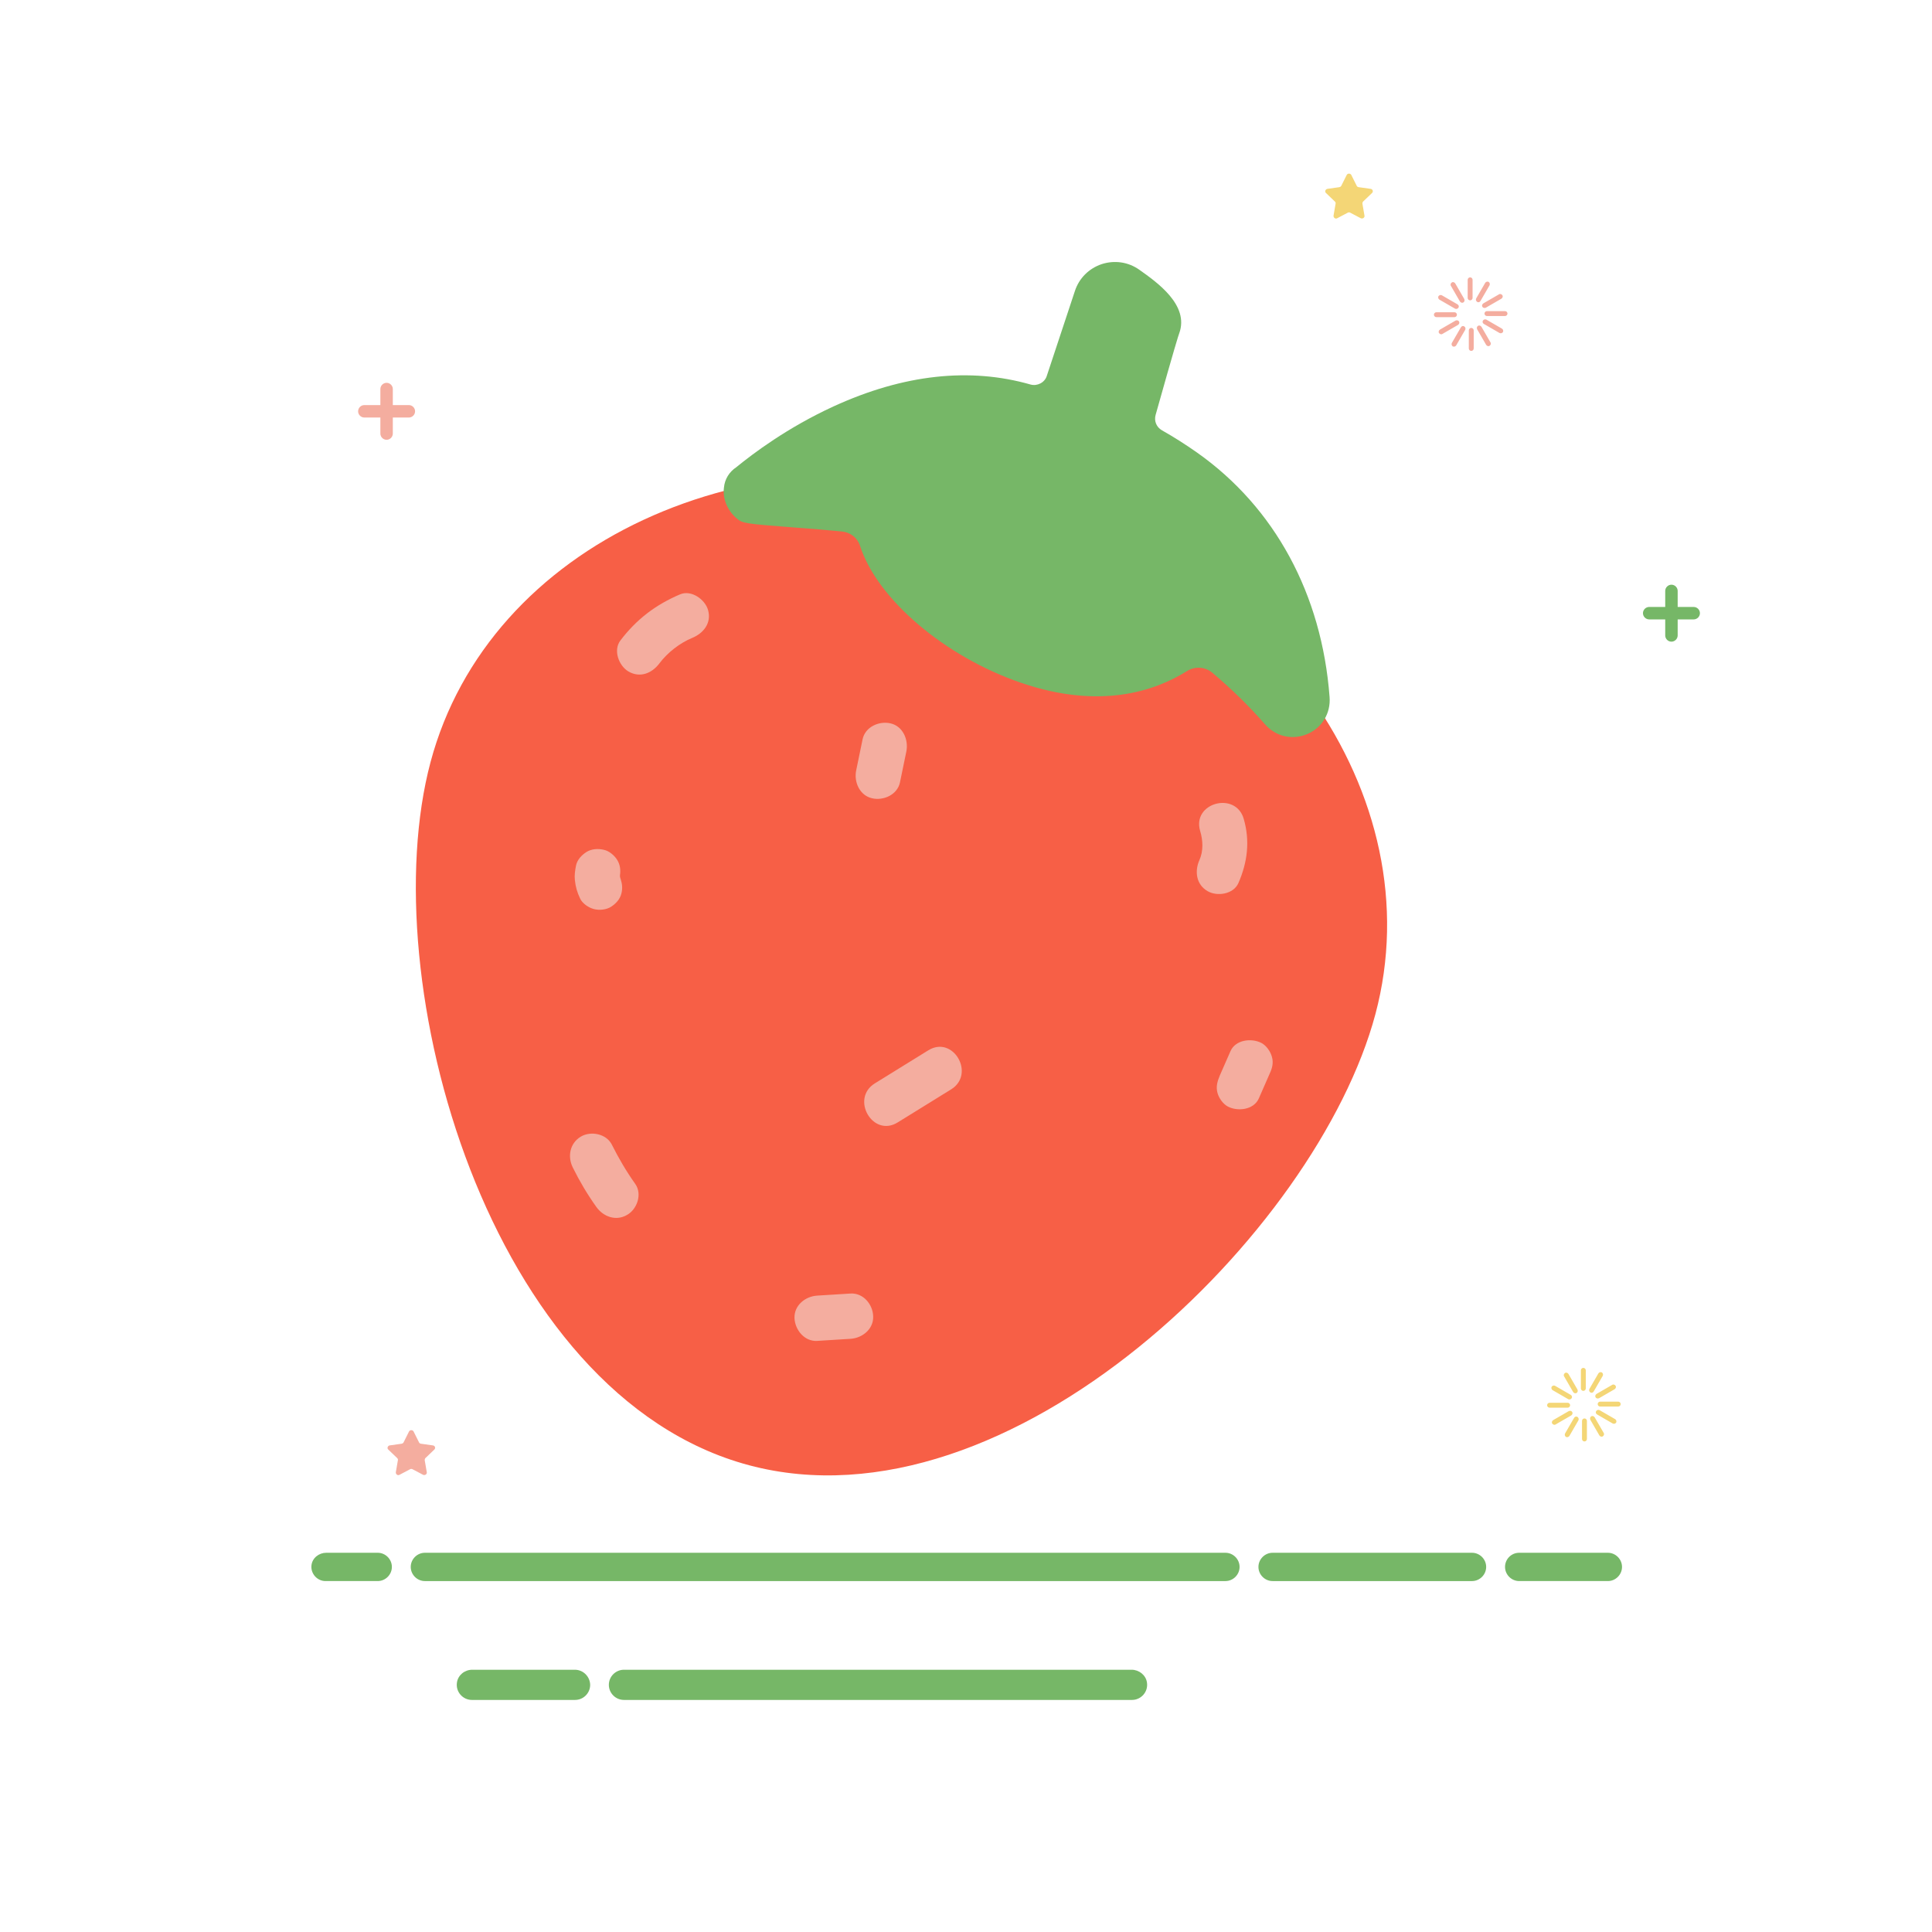 <svg t="1639121310200" class="icon" viewBox="0 0 1024 1024" version="1.1" xmlns="http://www.w3.org/2000/svg" p-id="8986" width="200" height="200"><path d="M200.2 823h-27.3c-3.8 0-7.3 2.7-7.8 6.5-0.6 4.5 3 8.5 7.4 8.5h27.7c4.1 0 7.5-3.4 7.5-7.5s-3.4-7.5-7.5-7.5zM780.2 823H674.5c-4.1 0-7.5 3.4-7.5 7.5s3.4 7.5 7.5 7.5h105.7c4.1 0 7.5-3.4 7.5-7.5s-3.4-7.5-7.5-7.5zM797.7 830.5c0 4.1 3.4 7.5 7.5 7.5h47c4.1 0 7.5-3.4 7.5-7.5s-3.4-7.5-7.5-7.5h-47c-4.2 0-7.5 3.4-7.5 7.5zM649.5 823H225.2c-4.1 0-7.5 3.4-7.5 7.5s3.4 7.5 7.5 7.5h424.3c4.1 0 7.5-3.4 7.5-7.5s-3.4-7.5-7.5-7.5zM599.8 885H330.7c-4.4 0-8 3.6-8 8s3.6 8 8 8H600c4.8 0 8.7-4.3 7.9-9.3-0.6-3.9-4.2-6.7-8.1-6.7zM304.7 885h-54.4c-4 0-7.5 2.8-8.1 6.7-0.8 5 3.1 9.3 7.9 9.3h54.7c4.4 0 8-3.6 8-8-0.1-4.4-3.7-8-8.1-8z" fill="#76B767" p-id="8987"></path><path d="M216.7 214.7h-8.5v-8.5c0-1.8-1.5-3.3-3.3-3.3s-3.3 1.5-3.3 3.3v8.5h-8.5c-1.8 0-3.3 1.5-3.3 3.3s1.5 3.3 3.3 3.3h8.5v8.5c0 1.8 1.5 3.3 3.3 3.3s3.3-1.5 3.3-3.3v-8.5h8.5c1.8 0 3.3-1.5 3.3-3.3s-1.5-3.3-3.3-3.3z" fill="#F4AD9F" p-id="8988"></path><path d="M897.7 321.7h-8.5v-8.5c0-1.8-1.5-3.3-3.3-3.3s-3.3 1.5-3.3 3.3v8.5h-8.5c-1.8 0-3.3 1.5-3.3 3.3s1.5 3.3 3.3 3.3h8.5v8.5c0 1.8 1.5 3.3 3.3 3.3s3.3-1.5 3.3-3.3v-8.5h8.5c1.8 0 3.3-1.5 3.3-3.3s-1.5-3.3-3.3-3.3z" fill="#76B767" p-id="8989"></path><path d="M839.2 737.2c-0.7 0-1.3-0.6-1.3-1.3v-9.6c0-0.7 0.6-1.3 1.3-1.3 0.7 0 1.3 0.6 1.3 1.3v9.6c0 0.7-0.6 1.3-1.3 1.3zM835.6 738.3c-0.6 0.4-1.4 0.1-1.8-0.5l-4.8-8.3c-0.4-0.6-0.1-1.4 0.5-1.8 0.6-0.4 1.4-0.1 1.8 0.5l4.8 8.3c0.3 0.7 0.1 1.5-0.5 1.8zM833 741.1c-0.4 0.6-1.2 0.8-1.8 0.5l-8.3-4.8c-0.6-0.4-0.8-1.2-0.5-1.8 0.4-0.6 1.2-0.8 1.8-0.5l8.3 4.8c0.7 0.4 0.9 1.2 0.5 1.8zM832.2 744.8c0 0.7-0.6 1.3-1.3 1.3h-9.6c-0.7 0-1.3-0.6-1.3-1.3 0-0.7 0.6-1.3 1.3-1.3h9.6c0.7 0 1.3 0.6 1.3 1.3zM833.3 748.4c0.4 0.6 0.1 1.4-0.5 1.8l-8.3 4.8c-0.6 0.4-1.4 0.1-1.8-0.5-0.4-0.6-0.1-1.4 0.5-1.8l8.3-4.8c0.7-0.3 1.5-0.1 1.8 0.5zM836.1 751c0.6 0.4 0.8 1.2 0.5 1.8l-4.8 8.3c-0.4 0.6-1.2 0.8-1.8 0.5-0.6-0.4-0.8-1.2-0.5-1.8l4.8-8.3c0.4-0.7 1.2-0.9 1.8-0.5zM839.8 751.8c0.7 0 1.3 0.6 1.3 1.3v9.6c0 0.7-0.6 1.3-1.3 1.3-0.7 0-1.3-0.6-1.3-1.3v-9.6c0-0.7 0.6-1.3 1.3-1.3zM843.4 750.7c0.6-0.4 1.4-0.1 1.8 0.5l4.8 8.3c0.4 0.6 0.1 1.4-0.5 1.8-0.6 0.4-1.4 0.1-1.8-0.5l-4.8-8.3c-0.3-0.7-0.1-1.5 0.5-1.8zM846 747.9c0.4-0.6 1.2-0.8 1.8-0.5l8.3 4.8c0.6 0.4 0.8 1.2 0.5 1.8-0.4 0.6-1.2 0.8-1.8 0.5l-8.3-4.8c-0.7-0.4-0.9-1.2-0.5-1.8zM846.8 744.2c0-0.7 0.6-1.3 1.3-1.3h9.6c0.7 0 1.3 0.6 1.3 1.3 0 0.7-0.6 1.3-1.3 1.3h-9.6c-0.7 0-1.3-0.6-1.3-1.3zM845.7 740.6c-0.4-0.6-0.1-1.4 0.5-1.8l8.3-4.8c0.6-0.4 1.4-0.1 1.8 0.5 0.4 0.6 0.1 1.4-0.5 1.8l-8.3 4.8c-0.7 0.3-1.5 0.1-1.8-0.5zM842.9 738c-0.6-0.4-0.8-1.2-0.5-1.8l4.8-8.3c0.4-0.6 1.2-0.8 1.8-0.5 0.6 0.4 0.8 1.2 0.5 1.8l-4.8 8.3c-0.4 0.7-1.2 0.9-1.8 0.5z" fill="#F4D676" p-id="8990"></path><path d="M779.2 159.2c-0.7 0-1.3-0.6-1.3-1.3v-9.6c0-0.7 0.6-1.3 1.3-1.3 0.7 0 1.3 0.6 1.3 1.3v9.6c0 0.7-0.6 1.3-1.3 1.3zM775.6 160.3c-0.6 0.4-1.4 0.1-1.8-0.5l-4.8-8.3c-0.4-0.6-0.1-1.4 0.5-1.8 0.6-0.4 1.4-0.1 1.8 0.5l4.8 8.3c0.3 0.7 0.1 1.5-0.5 1.8zM773 163.1c-0.4 0.6-1.2 0.8-1.8 0.5l-8.3-4.8c-0.6-0.4-0.8-1.2-0.5-1.8 0.4-0.6 1.2-0.8 1.8-0.5l8.3 4.8c0.7 0.4 0.9 1.2 0.5 1.8zM772.2 166.8c0 0.7-0.6 1.3-1.3 1.3h-9.6c-0.7 0-1.3-0.6-1.3-1.3 0-0.7 0.6-1.3 1.3-1.3h9.6c0.7 0 1.3 0.6 1.3 1.3zM773.3 170.4c0.4 0.6 0.1 1.4-0.5 1.8l-8.3 4.8c-0.6 0.4-1.4 0.1-1.8-0.5-0.4-0.6-0.1-1.4 0.5-1.8l8.3-4.8c0.7-0.3 1.5-0.1 1.8 0.5zM776.1 173c0.6 0.4 0.8 1.2 0.5 1.8l-4.8 8.3c-0.4 0.6-1.2 0.8-1.8 0.5-0.6-0.4-0.8-1.2-0.5-1.8l4.8-8.3c0.4-0.7 1.2-0.9 1.8-0.5zM779.8 173.8c0.7 0 1.3 0.6 1.3 1.3v9.6c0 0.7-0.6 1.3-1.3 1.3-0.7 0-1.3-0.6-1.3-1.3v-9.6c0-0.7 0.6-1.3 1.3-1.3zM783.4 172.7c0.6-0.4 1.4-0.1 1.8 0.5l4.8 8.3c0.4 0.6 0.1 1.4-0.5 1.8-0.6 0.4-1.4 0.1-1.8-0.5l-4.8-8.3c-0.3-0.7-0.1-1.5 0.5-1.8zM786 169.9c0.4-0.6 1.2-0.8 1.8-0.5l8.3 4.8c0.6 0.4 0.8 1.2 0.5 1.8-0.4 0.6-1.2 0.8-1.8 0.5l-8.3-4.8c-0.7-0.4-0.9-1.2-0.5-1.8zM786.8 166.2c0-0.7 0.6-1.3 1.3-1.3h9.6c0.7 0 1.3 0.6 1.3 1.3 0 0.7-0.6 1.3-1.3 1.3h-9.6c-0.7 0-1.3-0.6-1.3-1.3zM785.7 162.6c-0.4-0.6-0.1-1.4 0.5-1.8l8.3-4.8c0.6-0.4 1.4-0.1 1.8 0.5 0.4 0.6 0.1 1.4-0.5 1.8l-8.3 4.8c-0.7 0.3-1.5 0.1-1.8-0.5zM782.9 160c-0.6-0.4-0.8-1.2-0.5-1.8l4.8-8.3c0.4-0.6 1.2-0.8 1.8-0.5 0.6 0.4 0.8 1.2 0.5 1.8l-4.8 8.3c-0.4 0.7-1.2 0.9-1.8 0.5z" fill="#F4AD9F" p-id="8991"></path><path d="M219.2 758.7l2.9 5.8c0.2 0.4 0.5 0.6 1 0.7l6.4 0.9c1.1 0.2 1.5 1.4 0.7 2.2l-4.7 4.5c-0.3 0.3-0.4 0.7-0.4 1.1l1.1 6.4c0.2 1-0.9 1.8-1.9 1.4l-5.7-3c-0.4-0.2-0.8-0.2-1.2 0l-5.7 3c-0.9 0.5-2-0.3-1.9-1.4l1.1-6.4c0.1-0.4-0.1-0.8-0.4-1.1l-4.7-4.5c-0.8-0.7-0.3-2 0.7-2.2l6.4-0.9c0.4-0.1 0.8-0.3 1-0.7l2.9-5.8c0.5-0.9 1.9-0.9 2.4 0z" fill="#F4AD9F" p-id="8992"></path><path d="M716.2 92.7l2.9 5.8c0.2 0.4 0.5 0.6 1 0.7l6.4 0.9c1.1 0.2 1.5 1.4 0.7 2.2l-4.7 4.5c-0.3 0.3-0.4 0.7-0.4 1.1l1.1 6.4c0.2 1-0.9 1.8-1.9 1.4l-5.7-3c-0.4-0.2-0.8-0.2-1.2 0l-5.7 3c-0.9 0.5-2-0.3-1.9-1.4l1.1-6.4c0.1-0.4-0.1-0.8-0.4-1.1l-4.7-4.5c-0.8-0.7-0.3-2 0.7-2.2l6.4-0.9c0.4-0.1 0.8-0.3 1-0.7l2.9-5.8c0.5-0.9 1.9-0.9 2.4 0z" fill="#F4D676" p-id="8993"></path><path d="M729 537.5c-30.8 115.5-193.7 276-332 239.1-138.3-36.9-199.6-257.2-168.8-372.7s168-179.3 306.3-142.4 225.3 160.4 194.5 276z" fill="#F75F46" p-id="8994"></path><path d="M390.5 274.8c-4.8-4-7.6-10.4-6.8-16.3 0.4-4.5 2.8-8.4 6.6-10.9 8.8-7.2 27.1-21 51.5-32.2 37.1-17 72.2-20.8 104.4-11.6 3.5 1 7.5-1 8.6-4.5l14.9-45c2.2-6.8 7.4-12 14.2-14.3 6.8-2.2 14.1-1.2 20 3 9.3 6.6 26.6 18.7 21.1 33.7-0.4 1-2.4 7.3-12.5 43.2-0.9 3.2 0.4 6.5 3.4 8.2 6.2 3.5 12.5 7.5 18.6 11.8 41.1 29 66.1 75 70.2 129.5 0.7 8.6-4 16.4-11.9 19.7-7.9 3.3-16.7 1.3-22.4-5.3-8.4-9.6-17.8-18.8-27.8-27.2-3.8-3.2-9.2-3.6-13.5-0.9-17.1 10.7-46.2 20.5-87.9 6.2-40.4-13.8-76.3-44.3-85.4-72.7-1.3-4.1-5.1-7.1-9.6-7.5-8-0.8-17-1.5-24.9-2.1-26.3-2-27.8-2.2-30.8-4.8z" fill="#76B767" p-id="8995"></path><path d="M336.7 627.5c-4.7-6.6-8.8-13.6-12.4-20.8-2.9-5.8-11.1-7.4-16.4-4.3-5.9 3.5-7.2 10.6-4.3 16.4 3.6 7.3 7.7 14.2 12.4 20.8 3.7 5.3 10.5 7.8 16.4 4.3 5.3-3 8.1-11 4.3-16.4zM329 466.1c0.1 0.1 0.1 0.3 0.2 0.4-0.3-0.6-0.5-1.2-0.6-1.9v-0.7c0.4-2.8 0.1-5.5-1.4-8s-4.3-4.9-7.2-5.5c-3.1-0.7-6.5-0.5-9.2 1.2-2.5 1.6-4.9 4.1-5.5 7.2-0.5 2.6-0.9 5.1-0.6 7.7 0.4 3.7 1.2 6.4 2.8 9.8 1.2 2.6 4.5 4.8 7.2 5.5 2.9 0.8 6.7 0.4 9.2-1.2 2.6-1.7 4.8-4.1 5.5-7.2 0.6-2.5 0.4-4.9-0.4-7.3zM472 383.4c-6-1.4-13.4 1.8-14.8 8.4-1.1 5.5-2.3 11-3.4 16.5-1.3 6.1 1.8 13.3 8.4 14.8 6 1.4 13.4-1.8 14.8-8.4 1.1-5.5 2.3-11 3.4-16.5 1.2-6.1-1.8-13.3-8.4-14.8zM450.8 685.6c-5.9 0.4-11.8 0.7-17.7 1.1-6.3 0.4-12.3 5.2-12 12 0.3 6.2 5.3 12.4 12 12 5.9-0.4 11.8-0.7 17.7-1.1 6.3-0.4 12.3-5.2 12-12-0.2-6.2-5.2-12.4-12-12zM674.1 560c-0.8-2.8-2.9-5.8-5.5-7.2-5.2-2.7-13.7-1.8-16.4 4.3-1.9 4.3-3.8 8.7-5.7 13-1.3 3.1-2.1 5.9-1.2 9.2 0.8 2.8 2.9 5.8 5.5 7.2 5.2 2.7 13.7 1.8 16.4-4.3 1.9-4.3 3.8-8.7 5.7-13 1.4-3 2.2-5.9 1.2-9.2zM492 556.7c-9.4 5.8-18.9 11.7-28.3 17.5-13.1 8.1-1.1 28.9 12.1 20.7l28.3-17.5c13.1-8.1 1.1-28.9-12.1-20.7zM659.2 434c-4.3-14.8-27.5-8.5-23.1 6.4 1.5 5 1.8 10.6-0.4 15.5-2.6 5.9-1.7 12.9 4.3 16.4 5.1 3 13.8 1.7 16.4-4.3 4.8-11 6.2-22.3 2.8-34zM375.3 323.4c-1.5-5.6-8.8-10.9-14.8-8.4-13 5.5-23.2 13.3-31.7 24.5-3.9 5.2-0.8 13.4 4.3 16.4 6.2 3.6 12.5 0.9 16.4-4.3 4.3-5.7 10.8-10.8 17.4-13.5 6-2.5 10.3-7.9 8.4-14.7z" fill="#F4AD9F" p-id="8996"></path></svg>